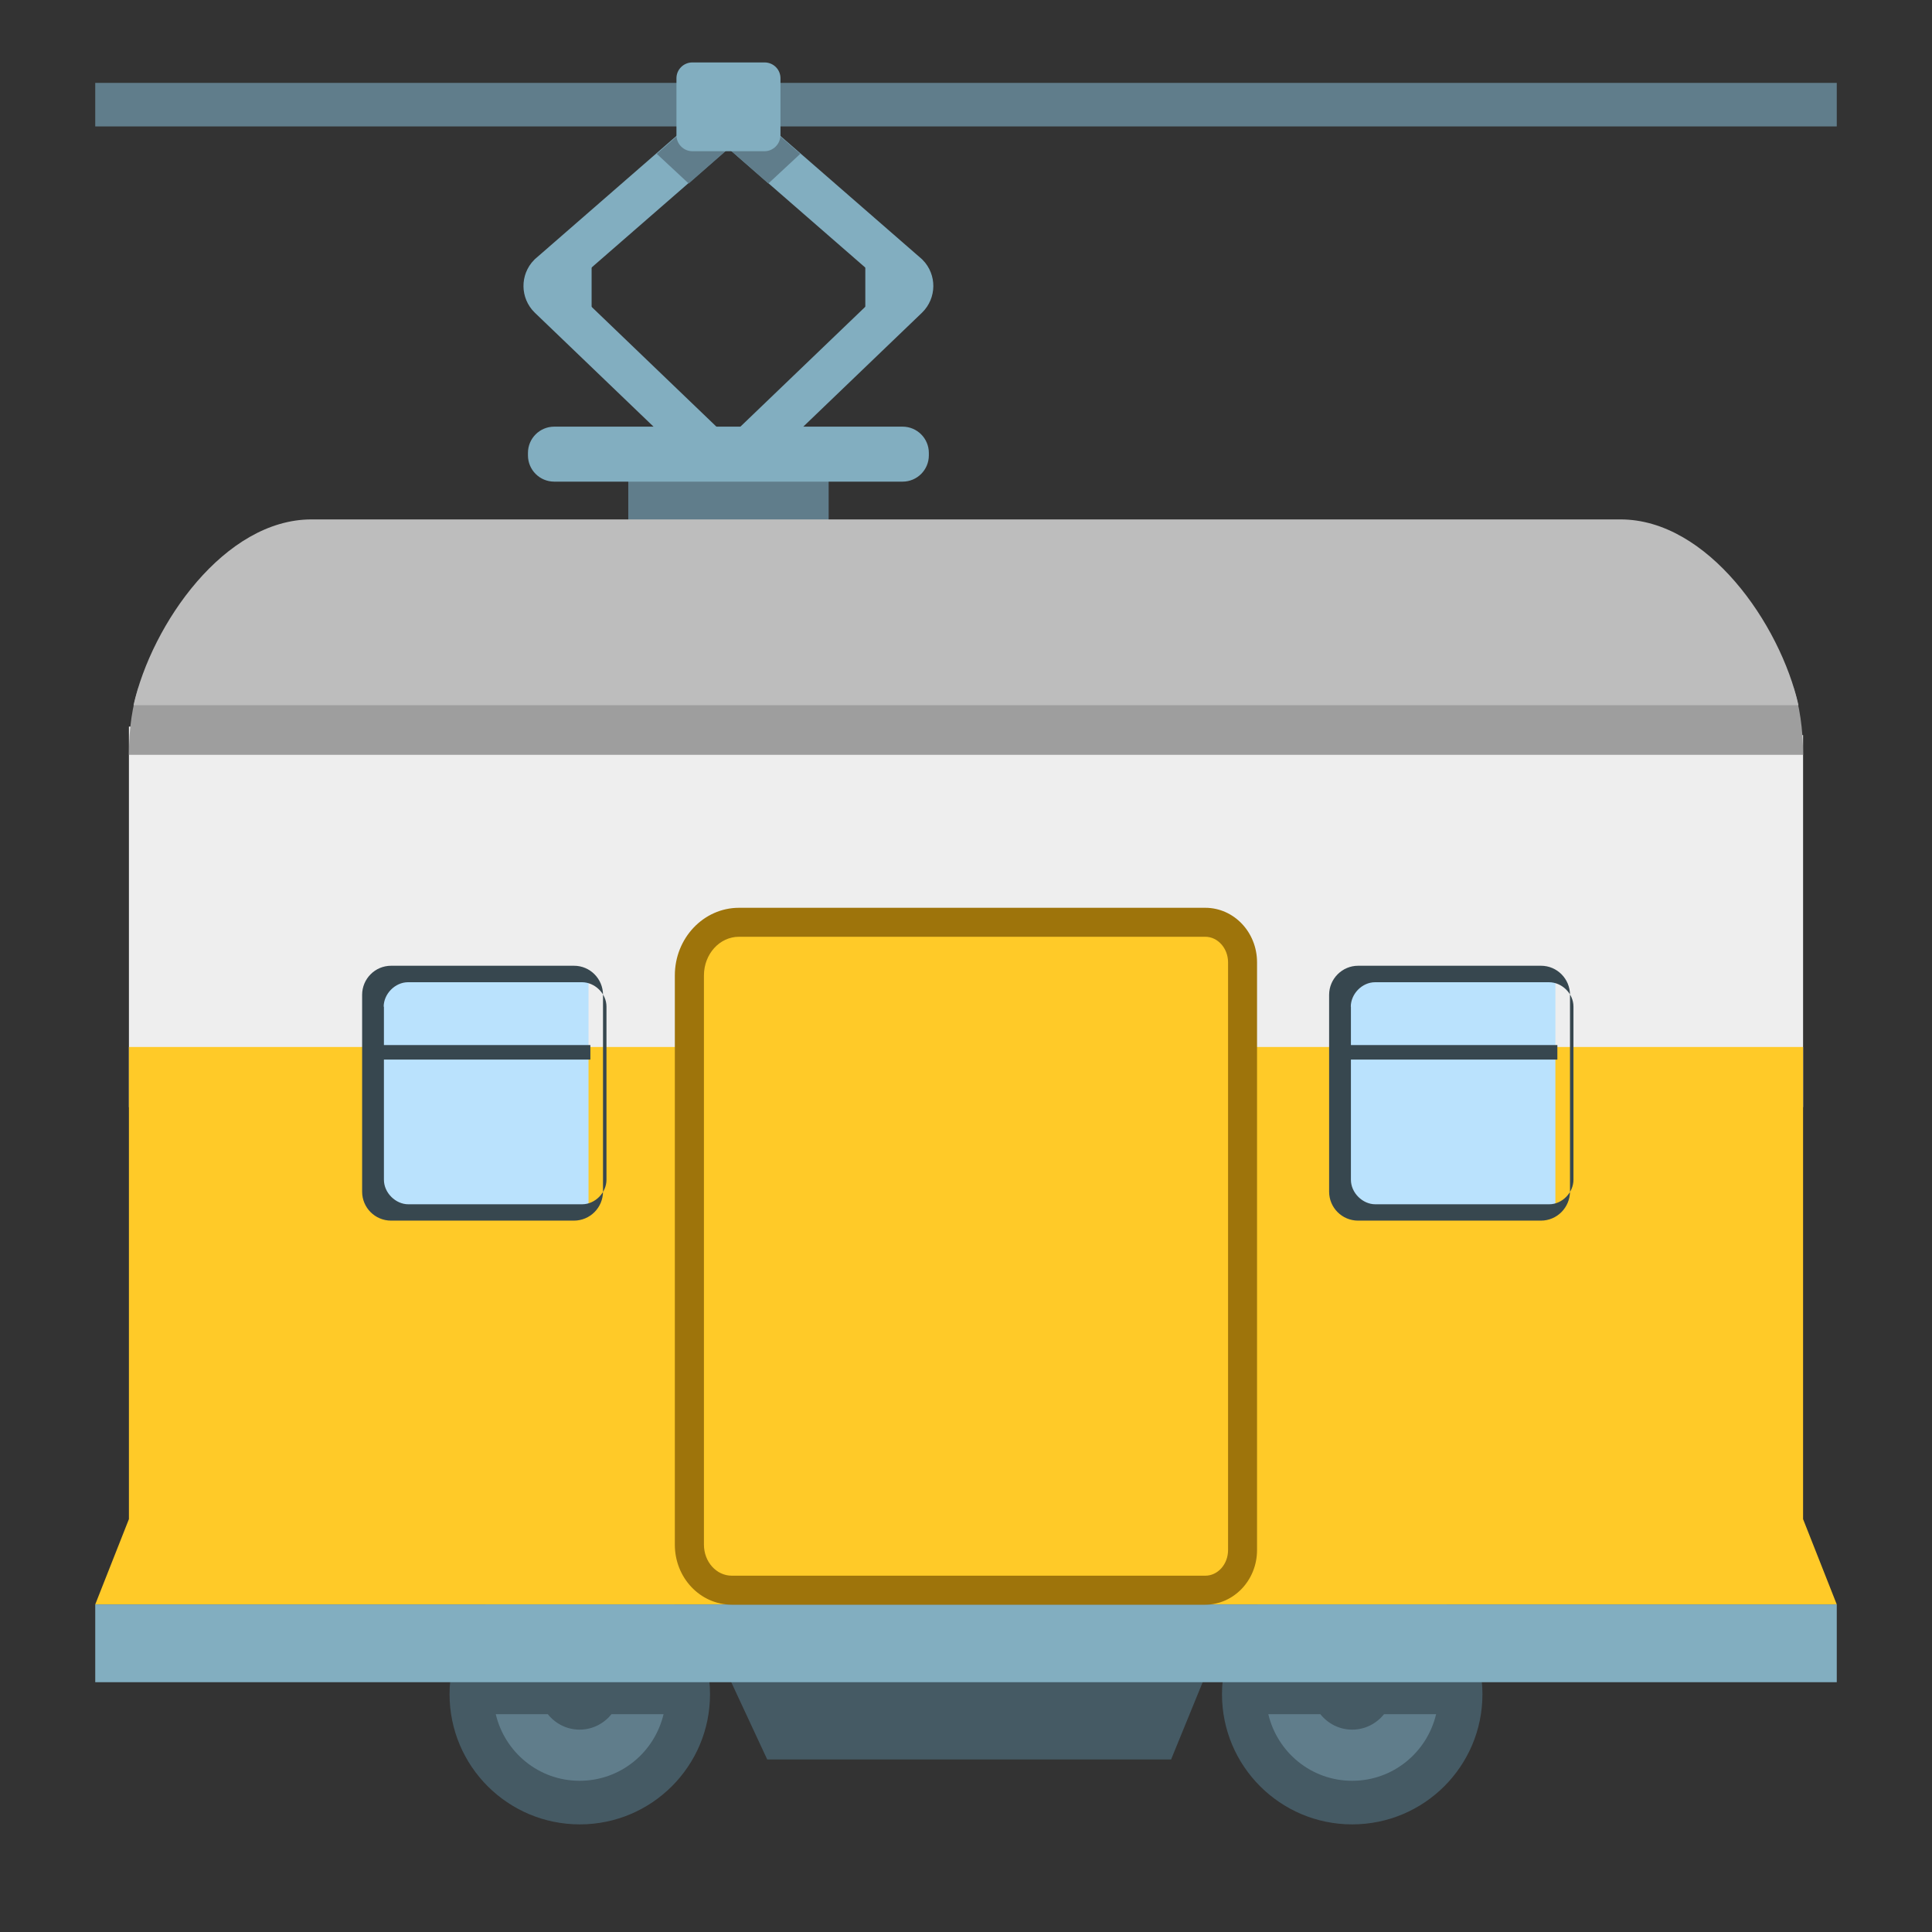 <svg height="156"
  overflow="hidden"
  width="156"
  xmlns="http://www.w3.org/2000/svg">
  <rect width="100%" height="100%" fill="#333333" stroke="none"/>
  <g transform="translate(-3455 -449)">
    <path d="m3462.69 457.45h140.62"
    fill="none"
    stroke="#607d8b"
    stroke-miterlimit="10"
    stroke-width="3.516"/>
    <path d="m3505.73 486.53h16.18v4.68h-16.18z"
    fill="#607d8b"/>
    <path d="m3527.88 487.89h-28.13c-1.17 0-2.12-.95-2.12-2.12v-.2c0-1.17.95-2.12 2.12-2.12h28.13c1.17 0 2.12.95 2.12 2.12v.2c0 1.17-.95 2.12-2.12 2.12z"
    fill="#82aec0"/>
    <path d="m3515.27 485.42l12.96-12.44c.49-.48.5-1.27.02-1.76l-15.62-13.6"
    fill="none"
    stroke="#82aec0"
    stroke-miterlimit="10"
    stroke-width="3.516"/>
    <path d="m3511.5 458.96l5.54 4.86 2.58-2.4-5.84-5.09z"
    fill="#607d8b"/>
    <path d="m3524.87 469.31v5.35l2.6-2.68z"
    fill="#82aec0"/>
    <path d="m3512.36 485.42l-12.96-12.44c-.49-.48-.5-1.27-.02-1.76l15.62-13.6"
    fill="none"
    stroke="#82aec0"
    stroke-miterlimit="10"
    stroke-width="3.516"/>
    <path d="m3516.15 458.96l-5.54 4.86-2.58-2.4 5.82-5.09z"
    fill="#607d8b"/>
    <path d="m3502.77 469.31v5.35l-2.59-2.68z"
    fill="#82aec0"/>
    <path d="m3516.73 461.21h-5.82c-.71 0-1.29-.58-1.29-1.29v-4.6c0-.71.58-1.28 1.29-1.28h5.82c.72 0 1.29.57 1.29 1.28v4.6c-.01.7-.58 1.29-1.29 1.29z"
    fill="#82aec0"/>
    <path d="m3512.33 585.8c0 5.81-4.71 10.51-10.51 10.51-5.81 0-10.52-4.7-10.52-10.51 0-5.8 4.71-10.51 10.52-10.51 5.8 0 10.51 4.71 10.51 10.51z"
    fill="#455a64"/>
    <path d="m3504.38 587.41c-.61.75-1.52 1.25-2.58 1.25-1.04 0-1.96-.49-2.57-1.25h-4.2c.73 3.08 3.47 5.38 6.77 5.38 3.31 0 6.05-2.3 6.78-5.38z"
    fill="#607d8b"/>
    <path d="m3574.7 585.8c0 5.81-4.71 10.51-10.52 10.51-5.8 0-10.51-4.7-10.51-10.51 0-5.8 4.71-10.51 10.51-10.51 5.81 0 10.52 4.71 10.52 10.51z"
    fill="#455a64"/>
    <path d="m3566.76 587.41c-.61.75-1.52 1.25-2.58 1.25-1.04 0-1.96-.49-2.57-1.25h-4.2c.73 3.08 3.47 5.38 6.77 5.38 3.31 0 6.05-2.3 6.78-5.38z"
    fill="#607d8b"/>
    <path d="m3549.56 591.07h-32.61l-4.18-8.98h40.46z"
    fill="#455a64"/>
    <path d="m3465.41 507.67v30.73h135.18v-30.04z"
    fill="#eeeeee"/>
    <path d="m3466.2 504.46c-.5 1.49-.79 3.29-.79 5.49h135.18c0-2.1-.29-4-.79-5.49z"
    fill="#9e9e9e"/>
    <path d="m3465.78 505.94h134.44c-1.49-6.58-7.35-15-14.37-15h-105.7c-7.02 0-12.88 8.44-14.37 15z"
    fill="#bdbdbd"/>
    <path d="m3603.31 578.55l-2.72-6.89v-38.12h-135.18v38.12l-2.72 6.89z"
    fill="#ffca28"/>
    <path d="m3462.69 578.55h140.62v6.28h-140.62z"
    fill="#82aec0"/>
    <path d="m3485.41 528.16h17.11v18.23h-17.11z"
    fill="#bae2fd"/>
    <path d="m3501.34 547.56h-14.76c-1.3 0-2.34-1.05-2.34-2.34v-15.89c0-1.3 1.05-2.35 2.34-2.35h14.77c1.3 0 2.34 1.06 2.34 2.35v15.88c0 1.3-1.05 2.35-2.35 2.35zm-15.34-17.28v13.98c0 1.06.95 1.98 1.97 1.98h14.03c1.07 0 1.97-.95 1.97-1.98v-13.98c0-1.07-.95-1.97-1.98-1.97h-14.04c-1.06 0-1.97.95-1.97 1.98z"
    fill="#37474f"/>
    <path d="m3484.82 533.97h17.85"
    fill="none"
    stroke="#37474f"
    stroke-miterlimit="10"
    stroke-width="1.172"/>
    <path d="m3563.48 528.16h17.11v18.23h-17.11z"
    fill="#bae2fd"/>
    <path d="m3579.42 547.56h-14.76c-1.3 0-2.34-1.05-2.34-2.34v-15.89c0-1.3 1.06-2.35 2.34-2.35h14.77c1.3 0 2.34 1.06 2.34 2.35v15.88c-.01 1.3-1.05 2.35-2.35 2.35zm-15.34-17.28v13.98c0 1.06.95 1.98 1.97 1.98h14.04c1.06 0 1.96-.95 1.96-1.98v-13.98c0-1.07-.94-1.97-1.98-1.97h-14.03c-1.07 0-1.97.95-1.97 1.98z"
    fill="#37474f"/>
    <path d="m3562.89 533.97h17.86"
    fill="none"
    stroke="#37474f"
    stroke-miterlimit="10"
    stroke-width="1.172"/>
    <path d="m3514.09 577.4c-1.89 0-3.43-1.64-3.43-3.67v-45.97c0-2.37 1.8-4.29 4.01-4.29h37.64c1.67 0 3.01 1.45 3.01 3.23v47.46c0 1.79-1.34 3.24-3.01 3.24z"
    fill="#ffca28"/>
    <path d="m3552.32 524.64c1.01 0 1.84.93 1.84 2.06v47.46c0 1.14-.82 2.07-1.84 2.07h-38.23c-1.25 0-2.25-1.13-2.25-2.5v-45.97c0-1.72 1.26-3.12 2.83-3.12zm0-2.34h-37.65c-2.86 0-5.18 2.45-5.18 5.46v45.97c0 2.67 2.05 4.84 4.6 4.84h38.22c2.31 0 4.19-1.97 4.19-4.41v-47.46c0-2.43-1.87-4.4-4.18-4.4z"
    fill="#9e740b"/>
  </g>
</svg>
